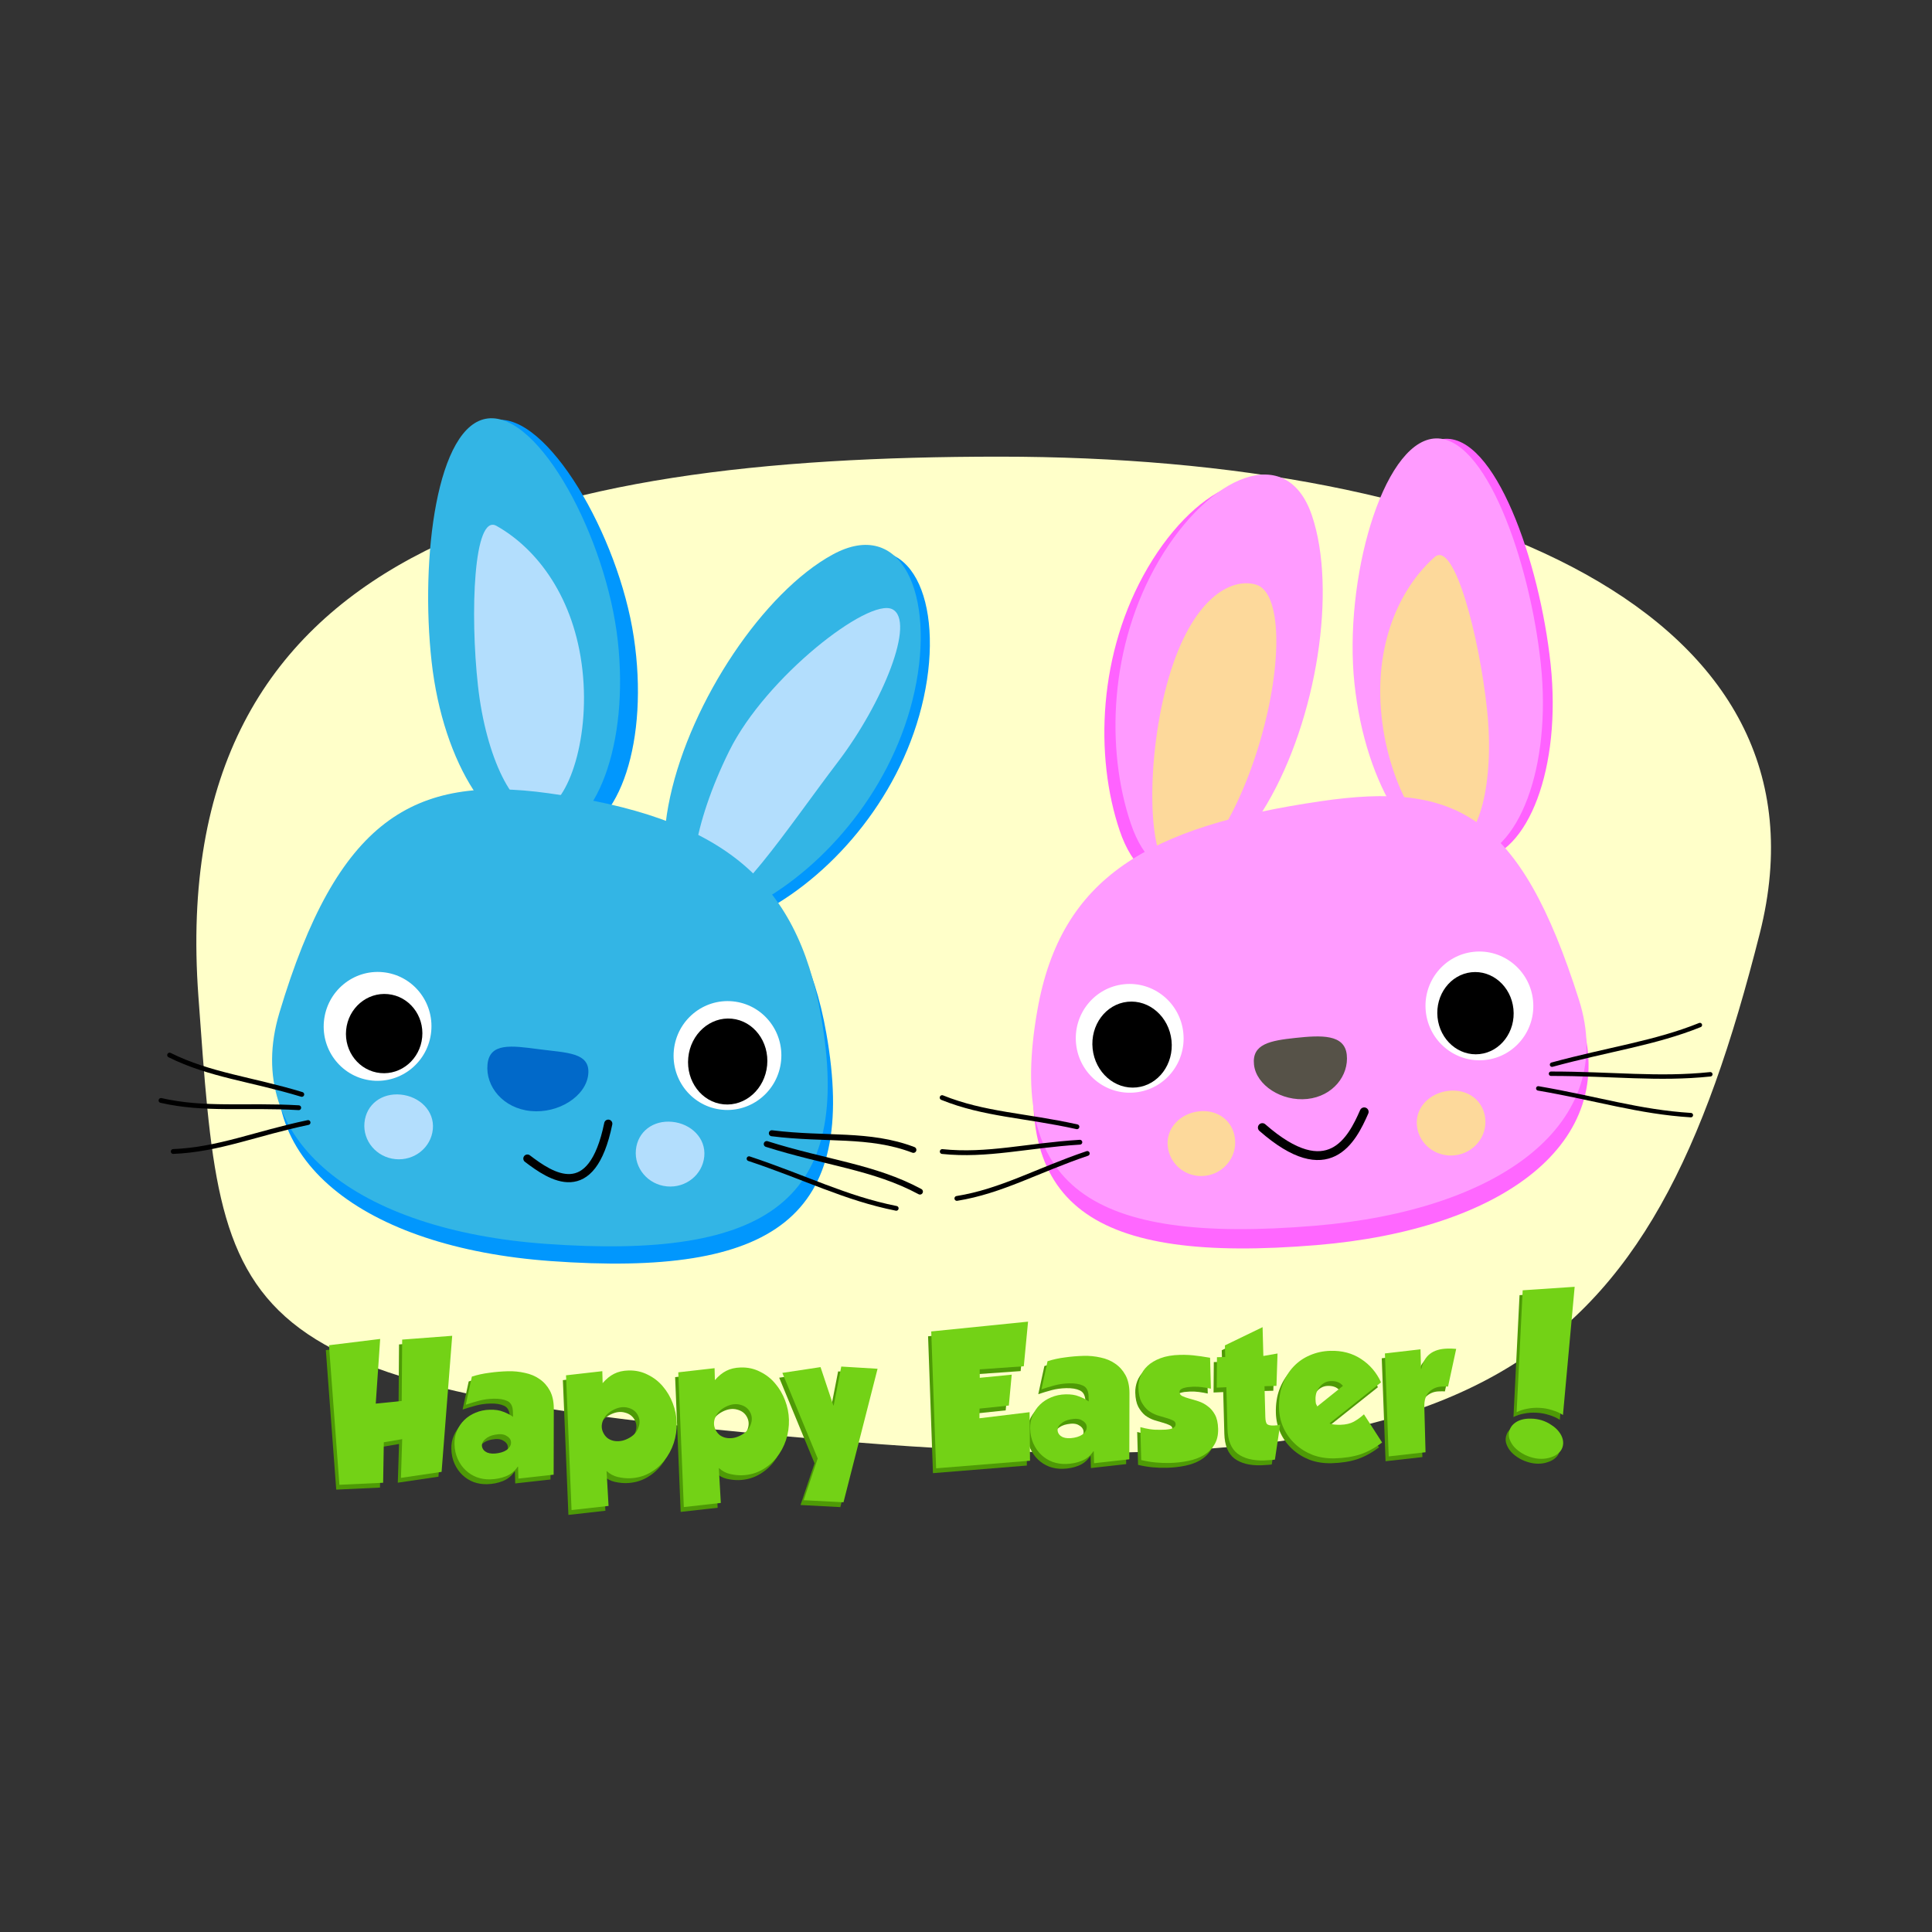 <svg:svg xmlns:dc="http://purl.org/dc/elements/1.1/" xmlns:ns1="http://sodipodi.sourceforge.net/DTD/sodipodi-0.dtd" xmlns:ns2="http://www.inkscape.org/namespaces/inkscape" xmlns:ns4="http://creativecommons.org/ns#" xmlns:rdf="http://www.w3.org/1999/02/22-rdf-syntax-ns#" xmlns:svg="http://www.w3.org/2000/svg" height="803.608" id="svg2" version="1.1" viewBox="-65.818 -173.963 803.608 803.608" width="803.608" ns1:docname="rabbit_happyeaster (copy).svg" ns2:version="0.48.4 r9939">
  <svg:rect x="-65.818" y="-173.963" width="803.608" height="803.608" fill="#333333" stroke="none"/>
  <ns1:namedview bordercolor="#666666" borderopacity="1.0" fit-margin-bottom="0" fit-margin-left="0" fit-margin-right="0" fit-margin-top="0" id="base" pagecolor="#ffffff" showgrid="false" ns2:current-layer="text4326" ns2:cx="409.69385" ns2:cy="239.02613" ns2:document-units="px" ns2:pageopacity="0.0" ns2:pageshadow="2" ns2:window-height="744" ns2:window-maximized="1" ns2:window-width="1301" ns2:window-x="65" ns2:window-y="24" ns2:zoom="0.80963726" />
  <svg:g id="layer1" transform="translate(-55.231 -157.78)" ns2:groupmode="layer" ns2:label="Layer 1">
    <svg:path d="m721.4 372.01c-46.03 182.1-111.94 234.88-391.22 210.48-250.22-21.86-248.18-46.1-258.25-184.28-13.615-186.75 138.85-224.45 333.26-224.45s350.08 64.242 316.21 198.25z" id="path4299" style="fill:#ffffc9" ns1:nodetypes="sssss" ns2:connector-curvature="0" />
    <svg:path d="m253.05 248.9c6.39 42.552-5.682 79.637-26.962 82.833-21.28 3.195-43.711-28.709-50.1-71.261-6.39-42.552-1.711-98.716 19.569-101.91 21.28-3.195 51.104 47.788 57.493 90.34z" id="path4133" style="fill:#0197fd" ns1:nodetypes="sssss" ns2:connector-curvature="0" />
    <svg:path d="m246.38 250.35c4.745 42.766-8.747 79.359-30.134 81.732-21.387 2.373-42.572-30.373-47.317-73.139-4.745-42.766 2.095-98.709 23.482-101.08 21.387-2.373 49.224 49.722 53.969 92.489z" id="path3829" style="fill:#33b5e5" ns1:nodetypes="sssss" ns2:connector-curvature="0" />
    <svg:path d="m231.68 262.56c3.324 29.964-6.719 57.311-17.65 58.524-10.931 1.213-22.488-22.095-25.812-52.059-3.324-29.964-1.848-71.855 7.735-66.458 17.06 9.606 32.403 30.029 35.727 59.994z" id="path3850" style="fill:#b3defd" ns1:nodetypes="sssss" ns2:connector-curvature="0" />
    <svg:path d="m339.59 217.14c-28.641 15.604-58.932 60.763-67.657 100.87-8.724 40.103 7.422 59.964 36.063 44.36s56.916-48.285 65.64-88.388c8.724-40.103-5.405-72.441-34.047-56.838z" id="path4153" style="fill:#0197fd" ns1:nodetypes="sssss" ns2:connector-curvature="0" />
    <svg:path d="m335.79 214.46c-28.641 15.604-58.932 60.763-67.657 100.87-8.724 40.103 7.422 59.964 36.063 44.36s56.916-48.285 65.64-88.388c8.724-40.103-5.405-72.441-34.047-56.838z" id="path3829-1" style="fill:#33b5e5" ns1:nodetypes="sssss" ns2:connector-curvature="0" />
    <svg:path d="m337.93 300.75c-20.73 27.208-44.973 64.547-54.826 59.66-9.853-4.888-5.517-33.691 9.685-64.333s57.912-63.752 67.764-58.864c9.853 4.888-3.909 38.976-22.623 63.538z" id="path3850-6" style="fill:#b3defd" ns1:nodetypes="sssss" ns2:connector-curvature="0" />
    <svg:path d="m333.12 413.58c13.517 76.54-21.531 101.52-114.7 94.768-77.695-5.63-126.58-42.603-110.6-96.04 24.106-80.614 55.773-99.167 111.91-91.381 71.762 9.952 103.29 35.477 113.39 92.653z" id="path3763" style="fill:#0197fd" ns1:nodetypes="sssss" ns2:connector-curvature="0" />
    <svg:path d="m330.91 406.41c13.52 76.54-21.53 101.52-114.7 94.77-77.69-5.63-126.58-42.61-110.6-96.04 24.106-80.614 55.773-99.167 111.91-91.381 71.762 9.952 103.29 35.477 113.39 92.653z" id="path4131" style="fill:#33b5e5" ns1:nodetypes="sssss" ns2:connector-curvature="0" />
    <svg:path d="m439.85 398.94c0 17.534-14.602 31.748-32.613 31.748-18.012 0-32.614-14.214-32.614-31.748s14.602-31.748 32.614-31.748 32.613 14.214 32.613 31.748z" id="path3766" style="fill:#ffffff" transform="matrix(.684 .066 -.069 .71 -104.56 100.61)" ns1:cx="407.23578" ns1:cy="398.93781" ns1:rx="32.613495" ns1:ry="31.747652" ns1:type="arc" />
    <svg:path d="m439.85 398.94c0 17.534-14.602 31.748-32.613 31.748-18.012 0-32.614-14.214-32.614-31.748s14.602-31.748 32.614-31.748 32.613 14.214 32.613 31.748z" id="path3766-2" style="fill:#000000" transform="matrix(.485 .047 -.05 .517 -28.36 188.34)" ns1:cx="407.23578" ns1:cy="398.93781" ns1:rx="32.613495" ns1:ry="31.747652" ns1:type="arc" />
    <svg:path d="m234.1 430.62c-0.882 9.123-12.315 16.446-23.889 15.327-11.574-1.119-18.907-10.257-18.025-19.381 0.882-9.123 9.86-7.854 21.395-6.329s21.401 1.259 20.518 10.383z" id="path3827" style="fill:#0169c9" ns1:nodetypes="ssszs" ns2:connector-curvature="0" />
    <svg:path d="m208.78 465.72c9.796 7.461 26.743 19.035 33.639-14.507" id="path3902" style="stroke:#000000;stroke-linecap:round;stroke-miterlimit:1.3;stroke-width:3.4;fill:none" ns1:nodetypes="cc" ns2:connector-curvature="0" />
    <svg:path d="m169.45 453.52c-0.738 7.629-7.702 13.197-15.555 12.438-7.853-0.76-13.621-7.56-12.883-15.188 0.738-7.629 7.217-12.424 15.071-11.665 7.853 0.76 14.106 6.786 13.368 14.415z" id="path4024" style="fill:#b3defd" ns1:nodetypes="sssss" ns2:connector-curvature="0" />
    <svg:path d="m282.35 464.85c-0.738 7.629-7.702 13.197-15.555 12.438-7.853-0.76-13.621-7.56-12.883-15.188 0.738-7.629 7.217-12.424 15.071-11.665 7.853 0.76 14.106 6.786 13.368 14.415z" id="path4024-3" style="fill:#b3defd" ns1:nodetypes="sssss" ns2:connector-curvature="0" />
    <svg:path d="m439.85 398.94c0 17.534-14.602 31.748-32.613 31.748-18.012 0-32.614-14.214-32.614-31.748s14.602-31.748 32.614-31.748 32.613 14.214 32.613 31.748z" id="path3766-6" style="fill:#ffffff" transform="matrix(.684 .066 -.069 .71 40.98 112.74)" ns1:cx="407.23578" ns1:cy="398.93781" ns1:rx="32.613495" ns1:ry="31.747652" ns1:type="arc" />
    <svg:path d="m439.85 398.94c0 17.534-14.602 31.748-32.613 31.748-18.012 0-32.614-14.214-32.614-31.748s14.602-31.748 32.614-31.748 32.613 14.214 32.613 31.748z" id="path3766-2-2" style="fill:#000000" transform="matrix(.503 .049 -.054 .561 108.8 181.59)" ns1:cx="407.23578" ns1:cy="398.93781" ns1:rx="32.613495" ns1:ry="31.747652" ns1:type="arc" />
    <svg:path d="m114.94 439.03c-21.115-6.4-38.093-7.97-54.982-16.35" id="path4161" style="stroke:#000000;stroke-linecap:round;stroke-width:2.004;fill:none" ns1:nodetypes="cc" ns2:connector-curvature="0" />
    <svg:path d="m113.66 444.57c-22.025-1.281-38.898 1.17-57.28-3.022" id="path4161-8" style="stroke:#000000;stroke-linecap:round;stroke-width:2.004;fill:none" ns1:nodetypes="cc" ns2:connector-curvature="0" />
    <svg:path d="m117.55 450.73c-21.595 4.517-37.241 11.292-56.08 12.047" id="path4161-8-6" style="stroke:#000000;stroke-linecap:round;stroke-width:2.004;fill:none" ns1:nodetypes="cc" ns2:connector-curvature="0" ns2:transform-center-x="14.513255" ns2:transform-center-y="-7.2246641" />
    <svg:path d="m310.46 455.19c22.621 2.836 40.426-0.11 58.872 6.912" id="path4161-9" style="stroke:#000000;stroke-linecap:round;stroke-width:2.494;fill:none" ns1:nodetypes="cc" ns2:connector-curvature="0" />
    <svg:path d="m308.32 459.67c24.46 7.756 44.71 9.544 63.75 19.795" id="path4161-8-8" style="stroke:#000000;stroke-linecap:round;stroke-width:2.453;fill:none" ns1:nodetypes="cc" ns2:connector-curvature="0" />
    <svg:path d="m300.97 465.77c23.599 7.854 40.029 16.432 61.226 20.656" id="path4161-8-6-6" style="stroke:#000000;stroke-linecap:round;stroke-width:1.975;fill:none" ns1:nodetypes="cc" ns2:connector-curvature="0" ns2:transform-center-x="-16.709169" ns2:transform-center-y="-6.0929072" />
    <svg:g id="g4249" transform="matrix(1 -.024 .024 1 -16.716 9.769)">
      <svg:path d="m567.06 272.18c3.514 42.885 23.748 76.226 45.195 74.469 21.447-1.757 35.984-37.947 32.471-80.832-3.514-42.885-20.916-96.49-42.363-94.733-21.447 1.757-38.817 58.211-35.303 101.1z" id="path4159" style="fill:#ff62ff" ns1:nodetypes="sssss" ns2:connector-curvature="0" />
      <svg:path d="m562.99 271.93c3.514 42.885 23.748 76.226 45.195 74.469 21.447-1.757 35.984-37.947 32.471-80.832-3.514-42.885-20.916-96.49-42.363-94.733-21.447 1.757-38.817 58.211-35.303 101.1z" id="path3829-4" style="fill:#ff9bff" ns1:nodetypes="sssss" ns2:connector-curvature="0" />
      <svg:path d="m573.93 285.85c2.462 30.047 17.545 54.971 28.507 54.073 10.962-0.898 17.852-25.984 15.39-56.032-2.462-30.047-11.915-70.884-20.291-63.756-14.91 12.689-26.068 35.667-23.606 65.715z" id="path3850-5" style="fill:#fdd99b" ns1:nodetypes="sssss" ns2:connector-curvature="0" />
      <svg:path d="m542.29 204.42c9.713 31.136 0.044 84.647-21.595 119.52s-47.055 37.902-56.768 6.765c-9.713-31.136-7.279-74.282 14.361-109.16 21.639-34.873 54.289-48.266 64.002-17.13z" id="path4157" style="fill:#ff62ff" ns1:nodetypes="sssss" ns2:connector-curvature="0" />
      <svg:path d="m546.98 201.58c9.713 31.136 0.044 84.647-21.595 119.52s-47.055 37.902-56.768 6.765c-9.713-31.136-7.279-74.282 14.361-109.16 21.639-34.873 54.289-48.266 64.002-17.13z" id="path3829-1-8" style="fill:#ff9bff" ns1:nodetypes="sssss" ns2:connector-curvature="0" />
      <svg:path d="m485.86 267.55c-10.404 32.585-10.959 76.884-0.481 80.23 10.477 3.345 27.405-20.358 37.809-52.943s10.345-61.712-0.132-65.058c-10.477-3.345-26.792 5.186-37.196 37.771z" id="path3850-6-8" style="fill:#fdd99b" ns1:nodetypes="sssss" ns2:connector-curvature="0" />
      <svg:path d="m428.6 412.4c-14.865 73.567 19.727 98.014 112.98 92.547 77.763-4.559 127.28-39.626 112.25-91.269-22.671-77.908-53.997-96.128-110.25-89.254-71.909 8.788-103.88 33.021-114.98 87.976z" id="path4155" style="fill:#ff67ff" ns1:nodetypes="sssss" ns2:connector-curvature="0" />
      <svg:path d="m427.94 404.35c-14.865 73.567 19.727 98.014 112.98 92.547 77.763-4.559 127.28-39.626 112.25-91.269-22.671-77.908-49.099-92.047-105.35-85.172-71.909 8.788-108.78 28.939-119.88 83.894z" id="path3763-1" style="fill:#ff9bff" ns1:nodetypes="sssss" ns2:connector-curvature="0" />
      <svg:path d="m439.85 398.94c0 17.534-14.602 31.748-32.613 31.748-18.012 0-32.614-14.214-32.614-31.748s14.602-31.748 32.614-31.748 32.613 14.214 32.613 31.748z" id="path3766-21" style="fill:#ffffff" transform="matrix(-.685 .056 .058 .71 867.53 101.08)" ns1:cx="407.23578" ns1:cy="398.93781" ns1:rx="32.613495" ns1:ry="31.747652" ns1:type="arc" />
      <svg:path d="m439.85 398.94c0 17.534-14.602 31.748-32.613 31.748-18.012 0-32.614-14.214-32.614-31.748s14.602-31.748 32.614-31.748 32.613 14.214 32.613 31.748z" id="path3766-2-4" style="fill:#000000" transform="matrix(-.485 .042 .042 .537 790.76 178.78)" ns1:cx="407.23578" ns1:cy="398.93781" ns1:rx="32.613495" ns1:ry="31.747652" ns1:type="arc" />
      <svg:path d="m517.42 429.29c0.705 8.606 11.153 15.68 21.831 14.805 10.678-0.875 17.544-9.367 16.838-17.974-0.705-8.606-10.383-8.401-21.061-7.526-10.678 0.875-18.313 2.088-17.608 10.695z" id="path3827-8" style="fill:#565248" ns1:nodetypes="sssss" ns2:connector-curvature="0" />
      <svg:path d="m562.76 450.02c-5.395 11.529-15.525 30.343-42.498 5.527" id="path3902-2" style="stroke:#000000;stroke-linecap:round;stroke-miterlimit:1.3;stroke-width:3.679;fill:none" ns1:nodetypes="cc" ns2:connector-curvature="0" />
      <svg:path d="m584.54 456.34c0.626 7.639 7.508 13.309 15.371 12.665 7.863-0.644 13.731-7.359 13.105-14.998-0.626-7.639-7.034-12.529-14.898-11.884-7.863 0.644-14.204 6.579-13.578 14.218z" id="path4024-2" style="fill:#fdd99b" ns1:nodetypes="sssss" ns2:connector-curvature="0" />
      <svg:path d="m480.75 462.38c0.613 7.638 7.388 13.306 15.131 12.659 7.743-0.647 13.523-7.364 12.909-15.002-0.613-7.638-6.922-12.526-14.665-11.879-7.743 0.647-13.989 6.584-13.375 14.222z" id="path4024-3-9" style="fill:#fdd99b" ns1:nodetypes="sssss" ns2:connector-curvature="0" />
      <svg:path d="m439.85 398.94c0 17.534-14.602 31.748-32.613 31.748-18.012 0-32.614-14.214-32.614-31.748s14.602-31.748 32.614-31.748 32.613 14.214 32.613 31.748z" id="path3766-6-9" style="fill:#ffffff" transform="matrix(-.685 .056 .058 .71 721.83 111.07)" ns1:cx="407.23578" ns1:cy="398.93781" ns1:rx="32.613495" ns1:ry="31.747652" ns1:type="arc" />
      <svg:path d="m439.85 398.94c0 17.534-14.602 31.748-32.613 31.748-18.012 0-32.614-14.214-32.614-31.748s14.602-31.748 32.614-31.748 32.613 14.214 32.613 31.748z" id="path3766-2-2-8" style="fill:#000000" transform="matrix(-.504 .041 .046 .562 653.83 178.85)" ns1:cx="407.23578" ns1:cy="398.93781" ns1:rx="32.613495" ns1:ry="31.747652" ns1:type="arc" />
      <svg:path d="m443.2 453.36c-21.417-5.296-38.454-5.978-55.756-13.468" id="path4161-6" style="stroke:#000000;stroke-linecap:round;stroke-width:2.004;fill:none" ns1:nodetypes="cc" ns2:connector-curvature="0" />
      <svg:path d="m444.26 459.81c-22.046 0.845-38.604 4.91-57.304 2.506" id="path4161-8-2" style="stroke:#000000;stroke-linecap:round;stroke-width:2.004;fill:none" ns1:nodetypes="cc" ns2:connector-curvature="0" />
      <svg:path d="m447.23 464.56c-21.059 6.575-35.981 14.824-54.66 17.39" id="path4161-8-6-3" style="stroke:#000000;stroke-linecap:round;stroke-width:2.004;fill:none" ns1:nodetypes="cc" ns2:connector-curvature="0" ns2:transform-center-x="14.513255" ns2:transform-center-y="-7.2246641" />
      <svg:path d="m641.32 432.28c23.74-5.846 43.157-7.952 61.852-14.99" id="path4161-82" style="stroke:#000000;stroke-linecap:round;stroke-width:1.837;fill:none" ns1:nodetypes="cc" ns2:connector-curvature="0" />
      <svg:path d="m640.8 436.04c25.476 0.614 44.611 3.569 66.221 1.822" id="path4161-8-62" style="stroke:#000000;stroke-linecap:round;stroke-width:1.837;fill:none" ns1:nodetypes="cc" ns2:connector-curvature="0" />
      <svg:path d="m635.36 442.01c24.336 4.779 41.58 10.776 63.165 12.641" id="path4161-8-6-7" style="stroke:#000000;stroke-linecap:round;stroke-width:1.837;fill:none" ns1:nodetypes="cc" ns2:connector-curvature="0" ns2:transform-center-x="-16.771507" ns2:transform-center-y="-5.2515916" />
      <svg:g id="text4326" style="fill:#001f3e" transform="rotate(.821)">
        <svg:g id="g4450" transform="matrix(1.146 -.031 .031 1.146 -88.054 -73.222)">
          <svg:g id="text4425-5" style="fill:#4e9a06" transform="matrix(1 .01 -.01 1 0 0)">
            <svg:path d="m186.71 535.34 18.621-1.786-2.232 23.404 9.438-0.701 0.765-22.256 18.174-0.893-5.165 49.23-14.795 1.786 0.829-14.029-6.696 0.957-0.638 14.667-15.879 0.319-2.423-50.697" id="path3223" style="fill:#4e9a06" />
            <svg:path d="m254.09 581.19h-0.128c-1.148 1.615-2.615 2.742-4.4 3.38-1.743 0.638-3.635 0.957-5.676 0.957-1.701 0-3.316-0.298-4.846-0.893-1.53-0.638-2.87-1.53-4.018-2.678-1.148-1.148-2.062-2.53-2.742-4.145-0.68-1.615-1.02-3.422-1.02-5.42 0-1.743 0.34-3.337 1.02-4.783 0.68-1.488 1.594-2.763 2.742-3.826 1.19-1.105 2.572-1.956 4.145-2.551 1.615-0.638 3.358-0.957 5.229-0.957 1.956 0 3.592 0.298 4.91 0.893 1.36 0.553 2.508 1.19 3.444 1.913v-1.913c-0-1.956-0.638-3.252-1.913-3.89-1.275-0.638-2.933-0.957-4.974-0.957-1.871 0-3.614 0.191-5.229 0.574-1.615 0.383-3.252 0.829-4.91 1.339l2.487-10.139c2.041-0.595 4.166-0.999 6.377-1.212 2.211-0.255 4.464-0.383 6.76-0.383 2.083 0 4.124 0.255 6.122 0.765 1.998 0.468 3.741 1.254 5.229 2.36 1.53 1.105 2.742 2.53 3.635 4.273 0.893 1.743 1.318 3.89 1.275 6.441l-0.701 24.105-12.818 1.084v-4.336m-8.099-11.797c-1.446 0.213-2.636 0.723-3.571 1.53-0.935 0.765-1.339 1.637-1.212 2.615 0.17 0.978 0.765 1.722 1.786 2.232 1.063 0.468 2.423 0.574 4.081 0.319 1.658-0.255 2.891-0.786 3.699-1.594 0.808-0.808 1.127-1.679 0.957-2.615-0.128-0.808-0.68-1.488-1.658-2.041-0.935-0.595-2.296-0.744-4.081-0.446" id="path3225" style="fill:#4e9a06" />
            <svg:path d="m285.56 547.39v4.336c1.36-1.488 2.763-2.572 4.209-3.252 1.488-0.723 3.252-1.084 5.293-1.084 2.551 0 4.868 0.574 6.951 1.722 2.126 1.105 3.911 2.572 5.357 4.4 1.488 1.828 2.636 3.911 3.444 6.25 0.808 2.296 1.212 4.634 1.212 7.015-0 2.551-0.425 5.017-1.275 7.397-0.85 2.338-2.062 4.421-3.635 6.25-1.53 1.828-3.38 3.295-5.548 4.4s-4.549 1.658-7.142 1.658c-1.318-0-2.742-0.191-4.273-0.574-1.488-0.383-2.827-1.148-4.018-2.296l0.383 12.69-13.455 1.148-0.701-48.912 13.2-1.148m8.673 24.679c1.913-0.893 3.188-2.147 3.826-3.762 0.68-1.615 0.68-3.125 0-4.528-0.68-1.445-1.849-2.402-3.507-2.87-1.615-0.51-3.38-0.319-5.293 0.574-1.956 0.935-3.273 2.211-3.954 3.826-0.68 1.573-0.659 3.082 0.064 4.528 0.34 0.723 0.808 1.339 1.403 1.849 0.595 0.468 1.275 0.808 2.041 1.02 0.808 0.213 1.658 0.276 2.551 0.191 0.935-0.085 1.892-0.361 2.87-0.829" id="path3227" style="fill:#4e9a06" />
            <svg:path d="m326.29 547.39v4.336c1.36-1.488 2.763-2.572 4.209-3.252 1.488-0.723 3.252-1.084 5.293-1.084 2.551 0 4.868 0.574 6.951 1.722 2.126 1.105 3.911 2.572 5.357 4.4 1.488 1.828 2.636 3.911 3.444 6.25 0.808 2.296 1.212 4.634 1.212 7.015-0 2.551-0.425 5.017-1.275 7.397-0.85 2.338-2.062 4.421-3.635 6.25-1.53 1.828-3.38 3.295-5.548 4.4s-4.549 1.658-7.142 1.658c-1.318-0-2.742-0.191-4.273-0.574-1.488-0.383-2.827-1.148-4.018-2.296l0.383 12.69-13.455 1.148-0.701-48.912 13.2-1.148m8.673 24.679c1.913-0.893 3.188-2.147 3.826-3.762 0.68-1.615 0.68-3.125 0-4.528-0.68-1.445-1.849-2.402-3.507-2.87-1.615-0.51-3.38-0.319-5.293 0.574-1.956 0.935-3.273 2.211-3.954 3.826-0.68 1.573-0.659 3.082 0.064 4.528 0.34 0.723 0.808 1.339 1.403 1.849 0.595 0.468 1.275 0.808 2.041 1.02 0.808 0.213 1.658 0.276 2.551 0.191 0.935-0.085 1.892-0.361 2.87-0.829" id="path3229" style="fill:#4e9a06" />
            <svg:path d="m369.12 562.06 3.125-14.029 13.137 1.148-13.647 48.083-14.412-1.148 5.484-14.986-11.989-31.375 13.902-1.722 4.273 14.029h0.128" id="path3231" style="fill:#4e9a06" />
            <svg:path d="m405.2 536.17 35.201-2.615-1.977 16.134-16.006 0.701-0.064 3.061 11.606-0.829-1.339 11.16-10.65 0.829-0.128 3.507 18.238-1.722-0.319 17.601-34.117 1.849-0.446-49.677" id="path3233" style="fill:#4e9a06" />
            <svg:path d="m462.96 581.19h-0.128c-1.148 1.615-2.615 2.742-4.4 3.38-1.743 0.638-3.635 0.957-5.676 0.957-1.701 0-3.316-0.298-4.846-0.893-1.53-0.638-2.87-1.53-4.018-2.678-1.148-1.148-2.062-2.53-2.742-4.145-0.68-1.615-1.02-3.422-1.02-5.42 0-1.743 0.34-3.337 1.02-4.783 0.68-1.488 1.594-2.763 2.742-3.826 1.19-1.105 2.572-1.956 4.145-2.551 1.615-0.638 3.358-0.957 5.229-0.957 1.956 0 3.592 0.298 4.91 0.893 1.36 0.553 2.508 1.19 3.444 1.913v-1.913c-0-1.956-0.638-3.252-1.913-3.89-1.275-0.638-2.933-0.957-4.974-0.957-1.871 0-3.614 0.191-5.229 0.574-1.615 0.383-3.252 0.829-4.91 1.339l2.487-10.139c2.041-0.595 4.166-0.999 6.377-1.212 2.211-0.255 4.464-0.383 6.76-0.383 2.083 0 4.124 0.255 6.122 0.765 1.998 0.468 3.741 1.254 5.229 2.36 1.53 1.105 2.742 2.53 3.635 4.273 0.893 1.743 1.318 3.89 1.275 6.441l-0.701 24.105-12.818 1.084v-4.336m-8.099-11.797c-1.446 0.213-2.636 0.723-3.571 1.53-0.935 0.765-1.339 1.637-1.212 2.615 0.17 0.978 0.765 1.722 1.786 2.232 1.063 0.468 2.423 0.574 4.081 0.319 1.658-0.255 2.891-0.786 3.699-1.594 0.808-0.808 1.127-1.679 0.957-2.615-0.128-0.808-0.68-1.488-1.658-2.041-0.935-0.595-2.296-0.744-4.081-0.446" id="path3235" style="fill:#4e9a06" />
            <svg:path d="m480.09 572.9c1.148 0.34 2.296 0.616 3.444 0.829 1.19 0.213 2.466 0.319 3.826 0.319 0.595 0 1.212 0 1.849 0 0.68-0.043 1.275-0.106 1.786-0.191 0.553-0.128 0.999-0.319 1.339-0.574 0.383-0.255 0.574-0.638 0.574-1.148-0-0.638-0.34-1.105-1.02-1.403-0.638-0.34-1.446-0.659-2.423-0.957-0.935-0.298-1.977-0.638-3.125-1.02-1.148-0.425-2.211-1.02-3.188-1.786-0.935-0.808-1.743-1.871-2.423-3.188-0.638-1.318-0.957-3.04-0.957-5.165 0-1.403 0.276-2.785 0.829-4.145s1.445-2.593 2.678-3.699c1.233-1.105 2.827-1.998 4.783-2.678 1.956-0.68 4.315-1.02 7.079-1.02 1.063 0 2.126 0.043 3.188 0.128 1.063 0.085 2.062 0.213 2.997 0.383 0.978 0.128 1.871 0.276 2.678 0.446 0.808 0.128 1.488 0.255 2.041 0.383v11.224c-1.063-0.255-2.104-0.468-3.125-0.638-1.02-0.17-2.126-0.255-3.316-0.255-0.255 0-0.659 0.021-1.212 0.064-0.553 0-1.105 0.064-1.658 0.191-0.553 0.085-1.042 0.255-1.467 0.51-0.425 0.255-0.638 0.595-0.638 1.02-0 0.68 0.34 1.19 1.02 1.53 0.68 0.34 1.509 0.659 2.487 0.957 1.02 0.298 2.126 0.659 3.316 1.084 1.19 0.425 2.274 1.042 3.252 1.849 1.02 0.765 1.871 1.807 2.551 3.125 0.68 1.318 1.02 3.04 1.02 5.165-0 2.296-0.51 4.209-1.53 5.739-0.978 1.53-2.296 2.763-3.954 3.699-1.615 0.893-3.486 1.53-5.612 1.913-2.126 0.383-4.336 0.574-6.632 0.574-1.786 0-3.55-0.106-5.293-0.319-1.7-0.213-3.422-0.553-5.165-1.02v-11.925" id="path3237" style="fill:#4e9a06" />
            <svg:path d="m528.57 585.98c-0.68 0.085-1.339 0.128-1.977 0.128-0.595 0.043-1.254 0.064-1.977 0.064-4.081 0-7.27-0.914-9.566-2.742-2.253-1.871-3.38-4.889-3.38-9.055v-15.113l-3.507 0.064 0.383-11.032h2.997v-4.209l13.838-6.25v10.458l5.165-0.765-0.701 11.734h-4.336v11.16c-0 1.275 0.17 2.126 0.51 2.551 0.383 0.425 1.212 0.638 2.487 0.638 0.553 0 0.999-0.021 1.339-0.064 0.34-0.043 0.659-0.106 0.957-0.191l-2.232 12.626" id="path3239" style="fill:#4e9a06" />
            <svg:path d="m567.61 580.81c-2.593 1.871-5.25 3.231-7.971 4.081-2.721 0.808-5.846 1.212-9.374 1.212-2.891 0-5.548-0.489-7.971-1.467-2.381-1.02-4.443-2.381-6.186-4.081-1.743-1.7-3.103-3.677-4.081-5.931-0.978-2.296-1.467-4.719-1.467-7.27 0-3.188 0.51-6.037 1.53-8.545s2.402-4.634 4.145-6.377c1.743-1.743 3.762-3.061 6.058-3.954 2.338-0.935 4.825-1.403 7.461-1.403 4.251 0 7.929 1.084 11.032 3.252 3.146 2.168 5.484 5.059 7.015 8.673l-19.067 14.348c0.468 0.255 1.084 0.425 1.849 0.51 0.765 0.085 1.467 0.128 2.104 0.128 1.956 0 3.592-0.34 4.91-1.02 1.36-0.723 2.593-1.573 3.699-2.551l6.313 10.395m-13.64-20.93c-0.595-0.723-1.254-1.212-1.977-1.467-0.68-0.255-1.467-0.383-2.36-0.383-0.85 0-1.637 0.191-2.36 0.574-0.68 0.34-1.275 0.829-1.786 1.467-0.51 0.595-0.914 1.275-1.212 2.041-0.255 0.765-0.383 1.552-0.383 2.36-0 0.765 0.043 1.318 0.128 1.658 0.128 0.298 0.276 0.616 0.446 0.957l9.502-7.206" id="path3241" style="fill:#4e9a06" />
            <svg:path d="m582.42 547.39v7.079h0.128c1.105-4.719 4.294-7.078 9.566-7.079 1.148 0 2.232 0.064 3.252 0.191l-3.316 13.583c-0.298-0.043-0.616-0.064-0.957-0.064-0.298 0-0.723 0-1.275 0-1.786 0-3.337 0.595-4.655 1.786-1.275 1.148-1.913 2.976-1.913 5.484v16.389l-13.392 1.148-0.383-37.369 12.945-1.148" id="path3243" style="fill:#4e9a06" />
            <svg:path d="m621.19 587.51c-1.318-0.468-2.508-1.084-3.571-1.849-1.02-0.723-1.871-1.53-2.551-2.423-0.638-0.893-1.084-1.828-1.339-2.806-0.213-0.978-0.149-1.913 0.191-2.806 0.298-0.893 0.829-1.658 1.594-2.296 0.765-0.638 1.679-1.105 2.742-1.403 1.105-0.298 2.296-0.404 3.571-0.319 1.275 0.043 2.572 0.276 3.89 0.701 1.318 0.468 2.487 1.084 3.507 1.849 1.063 0.723 1.913 1.53 2.551 2.423 0.68 0.893 1.127 1.828 1.339 2.806 0.213 0.978 0.17 1.913-0.128 2.806-0.298 0.893-0.829 1.637-1.594 2.232-0.765 0.638-1.701 1.105-2.806 1.403-1.063 0.34-2.232 0.489-3.507 0.446-1.275-0.043-2.572-0.298-3.89-0.765m12.244-14.922c-1.105-0.765-2.381-1.382-3.826-1.849-1.403-0.51-2.912-0.829-4.528-0.957-1.573-0.128-3.082-0.064-4.528 0.191-1.403 0.213-2.7 0.595-3.89 1.148l3.38-44.129 18.876-0.765-5.484 46.361" id="path3245" style="fill:#4e9a06" />
          </svg:g>
          <svg:g id="text4425" style="fill:#73d216" transform="matrix(1 .01 -.01 1 0 0)">
            <svg:path d="m187.9 533.62 18.621-1.786-2.232 23.404 9.438-0.701 0.765-22.256 18.174-0.893-5.165 49.23-14.795 1.786 0.829-14.029-6.696 0.957-0.638 14.667-15.879 0.319-2.423-50.697" id="path3248" style="fill:#73d216" />
            <svg:path d="m255.28 579.47h-0.128c-1.148 1.615-2.615 2.742-4.4 3.38-1.743 0.638-3.635 0.957-5.676 0.957-1.7 0-3.316-0.298-4.846-0.893-1.53-0.638-2.87-1.53-4.018-2.678-1.148-1.148-2.062-2.53-2.742-4.145-0.68-1.615-1.02-3.422-1.02-5.42 0-1.743 0.34-3.337 1.02-4.783 0.68-1.488 1.594-2.763 2.742-3.826 1.19-1.105 2.572-1.956 4.145-2.551 1.615-0.638 3.358-0.957 5.229-0.957 1.956 0 3.592 0.298 4.91 0.893 1.36 0.553 2.508 1.19 3.444 1.913v-1.913c-0-1.956-0.638-3.252-1.913-3.89-1.275-0.638-2.933-0.957-4.974-0.957-1.871 0-3.614 0.191-5.229 0.574-1.615 0.383-3.252 0.829-4.91 1.339l2.487-10.139c2.041-0.595 4.166-0.999 6.377-1.212 2.211-0.255 4.464-0.383 6.76-0.383 2.083 0 4.124 0.255 6.122 0.765 1.998 0.468 3.741 1.254 5.229 2.36 1.53 1.105 2.742 2.53 3.635 4.273 0.893 1.743 1.318 3.89 1.275 6.441l-0.701 24.105-12.818 1.084v-4.336m-8.099-11.797c-1.446 0.213-2.636 0.723-3.571 1.53-0.935 0.765-1.339 1.637-1.212 2.615 0.17 0.978 0.765 1.722 1.786 2.232 1.063 0.468 2.423 0.574 4.081 0.319 1.658-0.255 2.891-0.786 3.699-1.594 0.808-0.808 1.127-1.679 0.957-2.615-0.128-0.808-0.68-1.488-1.658-2.041-0.935-0.595-2.296-0.744-4.081-0.446" id="path3250" style="fill:#73d216" />
            <svg:path d="m286.75 545.67v4.336c1.36-1.488 2.763-2.572 4.209-3.252 1.488-0.723 3.252-1.084 5.293-1.084 2.551 0 4.868 0.574 6.951 1.722 2.126 1.105 3.911 2.572 5.357 4.4 1.488 1.828 2.636 3.911 3.444 6.25 0.808 2.296 1.212 4.634 1.212 7.015-0 2.551-0.425 5.017-1.275 7.397-0.85 2.338-2.062 4.421-3.635 6.25-1.53 1.828-3.38 3.295-5.548 4.4s-4.549 1.658-7.142 1.658c-1.318-0-2.742-0.191-4.273-0.574-1.488-0.383-2.827-1.148-4.018-2.296l0.383 12.69-13.455 1.148-0.701-48.912 13.2-1.148m8.673 24.679c1.913-0.893 3.188-2.147 3.826-3.762 0.68-1.615 0.68-3.125 0-4.528-0.68-1.445-1.849-2.402-3.507-2.87-1.615-0.51-3.38-0.319-5.293 0.574-1.956 0.935-3.274 2.211-3.954 3.826-0.68 1.573-0.659 3.082 0.064 4.528 0.34 0.723 0.808 1.339 1.403 1.849 0.595 0.468 1.275 0.808 2.041 1.02 0.808 0.213 1.658 0.276 2.551 0.191 0.935-0.085 1.892-0.361 2.87-0.829" id="path3252" style="fill:#73d216" />
            <svg:path d="m327.48 545.67v4.336c1.36-1.488 2.763-2.572 4.209-3.252 1.488-0.723 3.252-1.084 5.293-1.084 2.551 0 4.868 0.574 6.951 1.722 2.126 1.105 3.911 2.572 5.357 4.4 1.488 1.828 2.636 3.911 3.444 6.25 0.808 2.296 1.212 4.634 1.212 7.015-0 2.551-0.425 5.017-1.275 7.397-0.85 2.338-2.062 4.421-3.635 6.25-1.53 1.828-3.38 3.295-5.548 4.4s-4.549 1.658-7.142 1.658c-1.318-0-2.742-0.191-4.273-0.574-1.488-0.383-2.827-1.148-4.018-2.296l0.383 12.69-13.455 1.148-0.701-48.912 13.2-1.148m8.673 24.679c1.913-0.893 3.188-2.147 3.826-3.762 0.68-1.615 0.68-3.125 0-4.528-0.68-1.445-1.849-2.402-3.507-2.87-1.615-0.51-3.38-0.319-5.293 0.574-1.956 0.935-3.273 2.211-3.954 3.826-0.68 1.573-0.659 3.082 0.064 4.528 0.34 0.723 0.808 1.339 1.403 1.849 0.595 0.468 1.275 0.808 2.041 1.02 0.808 0.213 1.658 0.276 2.551 0.191 0.935-0.085 1.892-0.361 2.87-0.829" id="path3254" style="fill:#73d216" />
            <svg:path d="m370.31 560.34 3.125-14.029 13.137 1.148-13.647 48.083-14.412-1.148 5.484-14.986-11.989-31.375 13.902-1.722 4.273 14.029h0.128" id="path3256" style="fill:#73d216" />
            <svg:path d="m406.39 534.45 35.201-2.615-1.977 16.134-16.006 0.701-0.064 3.061 11.606-0.829-1.339 11.16-10.65 0.829-0.128 3.507 18.238-1.722-0.319 17.601-34.117 1.849-0.446-49.677" id="path3258" style="fill:#73d216" />
            <svg:path d="m464.15 579.47h-0.128c-1.148 1.615-2.615 2.742-4.4 3.38-1.743 0.638-3.635 0.957-5.676 0.957-1.701 0-3.316-0.298-4.846-0.893-1.53-0.638-2.87-1.53-4.018-2.678-1.148-1.148-2.062-2.53-2.742-4.145-0.68-1.615-1.02-3.422-1.02-5.42 0-1.743 0.34-3.337 1.02-4.783 0.68-1.488 1.594-2.763 2.742-3.826 1.19-1.105 2.572-1.956 4.145-2.551 1.615-0.638 3.358-0.957 5.229-0.957 1.956 0 3.592 0.298 4.91 0.893 1.36 0.553 2.508 1.19 3.444 1.913v-1.913c-0-1.956-0.638-3.252-1.913-3.89-1.275-0.638-2.933-0.957-4.974-0.957-1.871 0-3.614 0.191-5.229 0.574-1.615 0.383-3.252 0.829-4.91 1.339l2.487-10.139c2.041-0.595 4.166-0.999 6.377-1.212 2.211-0.255 4.464-0.383 6.76-0.383 2.083 0 4.124 0.255 6.122 0.765 1.998 0.468 3.741 1.254 5.229 2.36 1.53 1.105 2.742 2.53 3.635 4.273 0.893 1.743 1.318 3.89 1.275 6.441l-0.701 24.105-12.818 1.084v-4.336m-8.099-11.797c-1.446 0.213-2.636 0.723-3.571 1.53-0.935 0.765-1.339 1.637-1.212 2.615 0.17 0.978 0.765 1.722 1.786 2.232 1.063 0.468 2.423 0.574 4.081 0.319 1.658-0.255 2.891-0.786 3.699-1.594 0.808-0.808 1.127-1.679 0.957-2.615-0.128-0.808-0.68-1.488-1.658-2.041-0.935-0.595-2.296-0.744-4.081-0.446" id="path3260" style="fill:#73d216" />
            <svg:path d="m481.28 571.18c1.148 0.34 2.296 0.616 3.444 0.829 1.19 0.213 2.466 0.319 3.826 0.319 0.595 0 1.212 0 1.849 0 0.68-0.043 1.275-0.106 1.786-0.191 0.553-0.128 0.999-0.319 1.339-0.574 0.383-0.255 0.574-0.638 0.574-1.148-0-0.638-0.34-1.105-1.02-1.403-0.638-0.34-1.446-0.659-2.423-0.957-0.935-0.298-1.977-0.638-3.125-1.02-1.148-0.425-2.211-1.02-3.188-1.786-0.935-0.808-1.743-1.871-2.423-3.188-0.638-1.318-0.957-3.04-0.957-5.165-0-1.403 0.276-2.785 0.829-4.145 0.553-1.36 1.445-2.593 2.678-3.699 1.233-1.105 2.827-1.998 4.783-2.678 1.956-0.68 4.315-1.02 7.079-1.02 1.063 0 2.126 0.043 3.188 0.128 1.063 0.085 2.062 0.213 2.997 0.383 0.978 0.128 1.871 0.276 2.678 0.446 0.808 0.128 1.488 0.255 2.041 0.383v11.224c-1.063-0.255-2.104-0.468-3.125-0.638-1.02-0.17-2.126-0.255-3.316-0.255-0.255 0-0.659 0.021-1.212 0.064-0.553 0-1.105 0.064-1.658 0.191-0.553 0.085-1.042 0.255-1.467 0.51-0.425 0.255-0.638 0.595-0.638 1.02-0 0.68 0.34 1.19 1.02 1.53 0.68 0.34 1.509 0.659 2.487 0.957 1.02 0.298 2.126 0.659 3.316 1.084 1.19 0.425 2.274 1.042 3.252 1.849 1.02 0.765 1.871 1.807 2.551 3.125 0.68 1.318 1.02 3.04 1.02 5.165-0 2.296-0.51 4.209-1.53 5.739-0.978 1.53-2.296 2.763-3.954 3.699-1.615 0.893-3.486 1.53-5.612 1.913-2.126 0.383-4.336 0.574-6.632 0.574-1.786 0-3.55-0.106-5.293-0.319-1.7-0.213-3.422-0.553-5.165-1.02v-11.925" id="path3262" style="fill:#73d216" />
            <svg:path d="m529.76 584.25c-0.68 0.085-1.339 0.128-1.977 0.128-0.595 0.043-1.254 0.064-1.977 0.064-4.081 0-7.27-0.914-9.566-2.742-2.253-1.871-3.38-4.889-3.38-9.055v-15.113l-3.507 0.064 0.383-11.032h2.997v-4.209l13.838-6.25v10.458l5.165-0.765-0.701 11.734h-4.336v11.16c-0 1.275 0.17 2.126 0.51 2.551 0.383 0.425 1.212 0.638 2.487 0.638 0.553 0 0.999-0.021 1.339-0.064 0.34-0.043 0.659-0.106 0.957-0.191l-2.232 12.626" id="path3264" style="fill:#73d216" />
            <svg:path d="m568.79 579.08c-2.593 1.871-5.25 3.231-7.971 4.081-2.721 0.808-5.846 1.212-9.374 1.212-2.891 0-5.548-0.489-7.971-1.467-2.381-1.02-4.443-2.381-6.186-4.081-1.743-1.7-3.103-3.677-4.081-5.931-0.978-2.296-1.467-4.719-1.467-7.27 0-3.188 0.51-6.037 1.53-8.545s2.402-4.634 4.145-6.377c1.743-1.743 3.762-3.061 6.058-3.954 2.338-0.935 4.825-1.403 7.461-1.403 4.251 0 7.929 1.084 11.032 3.252 3.146 2.168 5.484 5.059 7.015 8.673l-19.067 14.348c0.468 0.255 1.084 0.425 1.849 0.51 0.765 0.085 1.467 0.128 2.104 0.128 1.956 0 3.592-0.34 4.91-1.02 1.36-0.723 2.593-1.573 3.699-2.551l6.313 10.395m-13.647-20.917c-0.595-0.723-1.254-1.212-1.977-1.467-0.68-0.255-1.467-0.383-2.36-0.383-0.85 0-1.637 0.191-2.36 0.574-0.68 0.34-1.275 0.829-1.786 1.467-0.51 0.595-0.914 1.275-1.212 2.041-0.255 0.765-0.383 1.552-0.383 2.36-0 0.765 0.043 1.318 0.128 1.658 0.128 0.298 0.276 0.616 0.446 0.957l9.502-7.206" id="path3266" style="fill:#73d216" />
            <svg:path d="m583.61 545.67v7.079h0.128c1.105-4.719 4.294-7.078 9.566-7.079 1.148 0 2.232 0.064 3.252 0.191l-3.316 13.583c-0.298-0.043-0.616-0.064-0.957-0.064-0.298 0-0.723 0-1.275 0-1.786 0-3.337 0.595-4.655 1.786-1.275 1.148-1.913 2.976-1.913 5.484v16.389l-13.392 1.148-0.383-37.369 12.945-1.148" id="path3268" style="fill:#73d216" />
            <svg:path d="m622.38 585.78c-1.318-0.468-2.508-1.084-3.571-1.849-1.02-0.723-1.871-1.53-2.551-2.423-0.638-0.893-1.084-1.828-1.339-2.806-0.213-0.978-0.149-1.913 0.191-2.806 0.298-0.893 0.829-1.658 1.594-2.296 0.765-0.638 1.679-1.105 2.742-1.403 1.105-0.298 2.296-0.404 3.571-0.319 1.275 0.043 2.572 0.276 3.89 0.701 1.318 0.468 2.487 1.084 3.507 1.849 1.063 0.723 1.913 1.53 2.551 2.423 0.68 0.893 1.127 1.828 1.339 2.806 0.213 0.978 0.17 1.913-0.128 2.806-0.298 0.893-0.829 1.637-1.594 2.232-0.765 0.638-1.701 1.105-2.806 1.403-1.063 0.34-2.232 0.489-3.507 0.446-1.275-0.043-2.572-0.298-3.89-0.765m12.244-14.922c-1.105-0.765-2.381-1.382-3.826-1.849-1.403-0.51-2.912-0.829-4.528-0.957-1.573-0.128-3.082-0.064-4.528 0.191-1.403 0.213-2.7 0.595-3.89 1.148l3.38-44.129 18.876-0.765-5.484 46.361" id="path3270" style="fill:#73d216" />
          </svg:g>
        </svg:g>
      </svg:g>
    </svg:g>
  </svg:g>
</svg:svg>